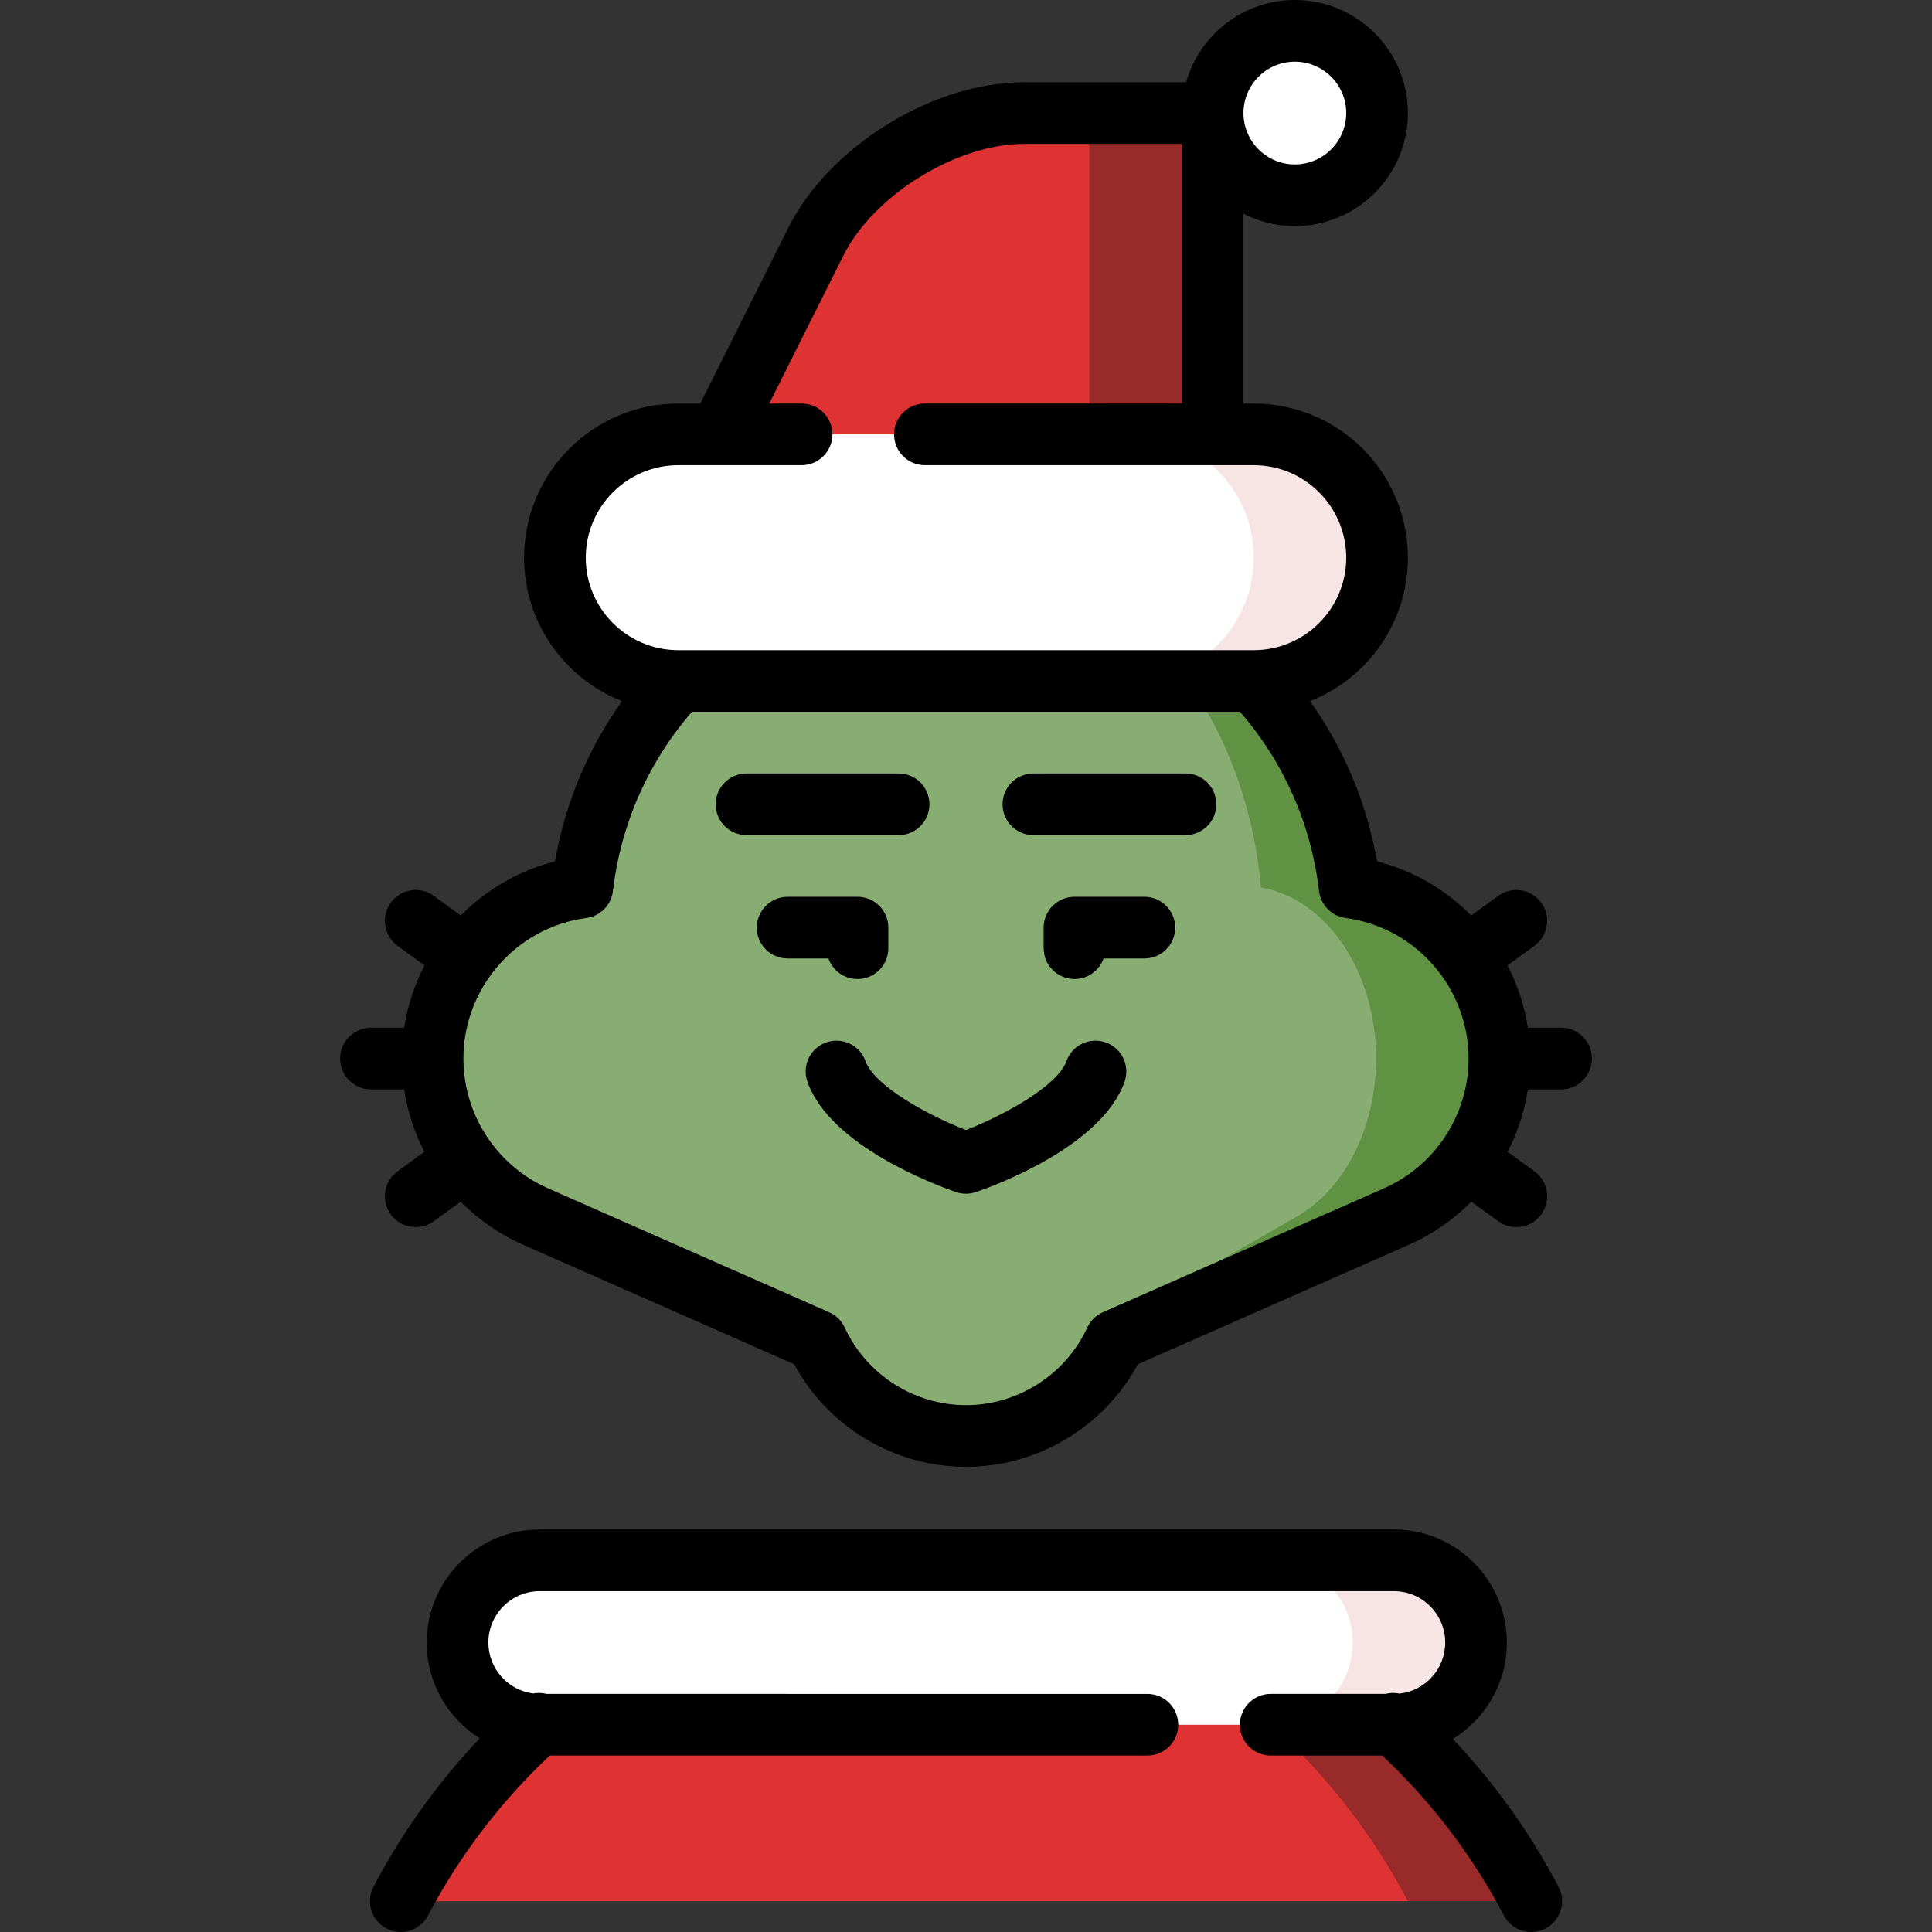 <?xml version="1.0" encoding="iso-8859-1"?>
<!-- Generator: Adobe Illustrator 19.0.0, SVG Export Plug-In . SVG Version: 6.00 Build 0)  -->
<svg version="1.1" id="Capa_1" xmlns="http://www.w3.org/2000/svg" xmlns:xlink="http://www.w3.org/1999/xlink" x="0px" y="0px"
	 viewBox="0 0 512 512" style="enable-background:new 0 0 512 512;" xml:space="preserve">
<rect x="0" y="0" width="512" height="512" fill="#333333" stroke="none"/>
<path style="fill:#619243;" d="M357.685,235.181c-2.488-21.027-11.643-40.019-25.43-54.714L256,147.787v232.764
	c17.541,0,32.651-10.371,39.561-25.309l74.468-32.824c16.091-7.093,27.33-23.172,27.33-41.887
	C397.359,257.32,380.079,238.161,357.685,235.181z"/>
<path style="fill:#88AD72;" d="M286.415,355.24l57.252-32.824c12.371-7.093,21.012-23.172,21.012-41.887
	c0-23.209-13.286-42.368-30.502-45.348c-1.913-21.027-8.951-40.019-19.551-54.714L256,147.787l-76.255,32.681
	c-13.787,14.695-22.942,33.687-25.43,54.714c-22.394,2.979-39.674,22.14-39.674,45.348c0,18.714,11.238,34.794,27.33,41.887
	l74.468,32.824c6.909,14.939,22.019,25.309,39.561,25.309C269.486,380.549,281.103,370.18,286.415,355.24z"/>
<path style="fill:#FFFFFF;" d="M343.149,8.171c12.037,0,21.787,9.75,21.787,21.787s-9.75,21.787-21.787,21.787
	s-21.787-9.75-21.787-21.787S331.111,8.171,343.149,8.171z"/>
<polygon style="fill:#992A2A;" points="288.681,29.958 256,147.794 321.361,115.111 321.361,29.958 "/>
<path style="fill:#DF3333;" d="M271.414,29.958c-20.97,0-45.818,15.338-55.209,34.086l-25.567,51.067l98.042,32.683V29.958H271.414z
	"/>
<path style="fill:#F7E4E4;" d="M332.255,115.111h-32.681v65.364h32.681c18.051,0,32.681-14.641,32.681-32.681
	C364.936,129.744,350.306,115.111,332.255,115.111z"/>
<path style="fill:#FFFFFF;" d="M332.255,147.794c0-18.051-14.63-32.683-32.681-32.683H179.745
	c-18.051,0-32.681,14.632-32.681,32.683c0,18.04,14.63,32.681,32.681,32.681h119.829
	C317.625,180.475,332.255,165.834,332.255,147.794z"/>
<path style="fill:#992A2A;" d="M369.224,456.804l-32.681-9.433l-23.625,30.805l60.187,25.652h32.681
	C396.443,486.028,384.02,470.157,369.224,456.804z"/>
<path style="fill:#DF3333;" d="M336.544,456.804v-9.433L256,424.124l-113.223,32.681c-14.797,13.352-27.221,29.222-36.564,47.024
	h266.894C363.762,486.028,351.339,470.157,336.544,456.804z"/>
<path style="fill:#F7E4E4;" d="M369.377,413.498h-32.681l0.057,43.574h32.681c12.033,0,21.73-9.755,21.73-21.788
	C391.165,423.251,381.41,413.498,369.377,413.498z"/>
<path style="fill:#FFFFFF;" d="M358.484,435.284c0-12.033-9.755-21.786-21.788-21.786H143.041c-12.033,0-21.788,9.753-21.788,21.786
	c0,12.033,9.7,21.788,21.733,21.788h193.767C348.786,457.072,358.484,447.317,358.484,435.284z"/>
<path d="M293.051,276.261c-4.251-1.514-8.923,0.709-10.435,4.962c-2.304,6.482-16.35,14.25-26.622,18.25
	c-10.267-3.984-24.296-11.737-26.611-18.25c-1.511-4.253-6.184-6.476-10.435-4.962c-4.252,1.511-6.473,6.183-4.962,10.434
	c6.028,16.958,33.835,27.304,39.349,29.206c0.863,0.297,1.764,0.447,2.665,0.447c0.901,0,1.801-0.149,2.665-0.447
	c5.513-1.901,33.32-12.247,39.349-29.206C299.524,282.443,297.303,277.771,293.051,276.261z"/>
<path d="M227.25,259.448c4.512,0,8.17-3.657,8.17-8.17v-5.447c0-4.513-3.658-8.17-8.17-8.17h-18.519c-4.512,0-8.17,3.657-8.17,8.17
	s3.658,8.17,8.17,8.17h10.814C220.666,257.174,223.692,259.448,227.25,259.448z"/>
<path d="M303.269,237.661H284.75c-4.512,0-8.17,3.657-8.17,8.17v5.447c0,4.513,3.658,8.17,8.17,8.17
	c3.558,0,6.584-2.273,7.705-5.447h10.814c4.512,0,8.17-3.657,8.17-8.17S307.781,237.661,303.269,237.661z"/>
<path d="M246.313,213.15c0-4.513-3.658-8.17-8.17-8.17h-40.306c-4.512,0-8.17,3.657-8.17,8.17s3.658,8.17,8.17,8.17h40.306
	C242.655,221.32,246.313,217.663,246.313,213.15z"/>
<path d="M314.163,204.98h-40.306c-4.512,0-8.17,3.657-8.17,8.17s3.658,8.17,8.17,8.17h40.306c4.512,0,8.17-3.657,8.17-8.17
	S318.675,204.98,314.163,204.98z"/>
<path d="M385.019,460.839c8.58-5.271,14.316-14.754,14.316-25.556c0-16.518-13.439-29.956-29.958-29.956H143.041
	c-16.519,0-29.958,13.438-29.958,29.956c0,10.691,5.623,20.087,14.058,25.39c-11.172,11.804-20.622,24.99-28.162,39.358
	c-2.097,3.995-0.559,8.934,3.437,11.031c1.212,0.636,2.511,0.938,3.79,0.938c2.939,0,5.78-1.592,7.241-4.376
	c8.295-15.803,19.129-30.047,32.231-42.383h158.395c4.512,0,8.17-3.657,8.17-8.17s-3.658-8.17-8.17-8.17H144.841
	c-1.163-0.303-2.381-0.341-3.565-0.121c-6.672-0.849-11.851-6.571-11.851-13.497c0-7.508,6.109-13.616,13.618-13.616h226.336
	c7.509,0,13.618,6.108,13.618,13.616c0,7.007-5.298,12.79-12.081,13.533c-1.242-0.261-2.527-0.233-3.753,0.085h-30.409
	c-4.512,0-8.17,3.657-8.17,8.17s3.658,8.17,8.17,8.17h29.57c13.101,12.334,23.934,26.576,32.23,42.381
	c1.461,2.784,4.301,4.376,7.241,4.376c1.28,0,2.578-0.302,3.79-0.938c3.995-2.097,5.534-7.036,3.437-11.031
	C405.515,485.729,396.121,472.599,385.019,460.839z"/>
<path d="M413.7,272.358h-8.806c-0.901-5.85-2.751-11.415-5.399-16.523l7.148-5.194c3.65-2.653,4.46-7.762,1.807-11.412
	c-2.653-3.652-7.762-4.458-11.412-1.807l-7.153,5.197c-6.745-6.824-15.307-11.887-24.959-14.346
	c-2.709-15.433-8.755-29.835-17.762-42.461c15.171-5.97,25.943-20.757,25.943-38.022c0-22.525-18.325-40.849-40.851-40.849h-2.723
	V56.627c4.088,2.096,8.715,3.288,13.617,3.288c16.519,0,29.957-13.439,29.957-29.957S359.668,0,343.149,0
	c-13.686,0-25.249,9.229-28.816,21.787h-42.922c-24.21,0-51.666,16.956-62.506,38.604l-23.312,46.549h-5.848
	c-22.526,0-40.851,18.324-40.851,40.849c0,17.265,10.772,32.052,25.943,38.022c-9.007,12.627-15.054,27.028-17.763,42.461
	c-9.653,2.46-18.214,7.522-24.959,14.346l-7.153-5.197c-3.653-2.655-8.762-1.844-11.412,1.807c-2.653,3.65-1.843,8.76,1.807,11.412
	l7.148,5.194c-2.648,5.109-4.498,10.675-5.399,16.523H98.3c-4.512,0-8.17,3.657-8.17,8.17c0,4.513,3.658,8.17,8.17,8.17h8.797
	c0.893,5.828,2.73,11.407,5.381,16.545l-7.121,5.173c-3.65,2.653-4.46,7.762-1.808,11.412c1.599,2.202,4.091,3.369,6.617,3.369
	c1.665,0,3.345-0.508,4.795-1.562l7.122-5.174c4.682,4.733,10.273,8.646,16.591,11.431l71.783,31.639
	c8.978,16.617,26.518,27.188,45.543,27.188s36.563-10.571,45.543-27.188l71.782-31.639c6.318-2.786,11.91-6.697,16.592-11.431
	l7.122,5.174c1.45,1.054,3.131,1.562,4.795,1.562c2.526,0,5.018-1.169,6.617-3.369c2.653-3.65,1.842-8.759-1.808-11.412
	l-7.121-5.173c2.651-5.137,4.488-10.717,5.381-16.545h8.797c4.512,0,8.17-3.657,8.17-8.17S418.212,272.358,413.7,272.358z
	 M343.149,16.34c7.509,0,13.617,6.108,13.617,13.617s-6.108,13.617-13.617,13.617s-13.617-6.108-13.617-13.617
	S335.64,16.34,343.149,16.34z M155.234,147.789c0-13.513,10.995-24.508,24.511-24.508h10.85c0.069,0,21.831,0,21.831,0
	c4.512,0,8.17-3.657,8.17-8.17s-3.658-8.17-8.17-8.17h-8.558l19.648-39.233c8.03-16.033,29.964-29.579,47.896-29.579h41.78v68.813
	h-68.085c-4.512,0-8.17,3.657-8.17,8.17s3.658,8.17,8.17,8.17h87.149c13.516,0,24.511,10.995,24.511,24.508
	c0,13.515-10.995,24.511-24.511,24.511h-152.51C166.229,172.299,155.234,161.303,155.234,147.789z M366.734,314.937l-74.468,32.824
	c-1.82,0.803-3.285,2.242-4.12,4.047c-5.779,12.496-18.396,20.569-32.145,20.569s-26.367-8.073-32.145-20.569
	c-0.834-1.805-2.3-3.244-4.12-4.047l-74.47-32.824c-13.64-6.012-22.454-19.519-22.454-34.411c0-18.764,14.007-34.778,32.582-37.248
	c3.701-0.492,6.597-3.43,7.036-7.139c2.101-17.763,9.324-34.112,20.945-47.5h145.251c11.62,13.388,18.843,29.738,20.944,47.5
	c0.439,3.708,3.336,6.647,7.036,7.14c18.575,2.472,32.582,18.485,32.582,37.248C389.189,295.419,380.375,308.926,366.734,314.937z"
	/>
<g>
</g>
<g>
</g>
<g>
</g>
<g>
</g>
<g>
</g>
<g>
</g>
<g>
</g>
<g>
</g>
<g>
</g>
<g>
</g>
<g>
</g>
<g>
</g>
<g>
</g>
<g>
</g>
<g>
</g>
</svg>
